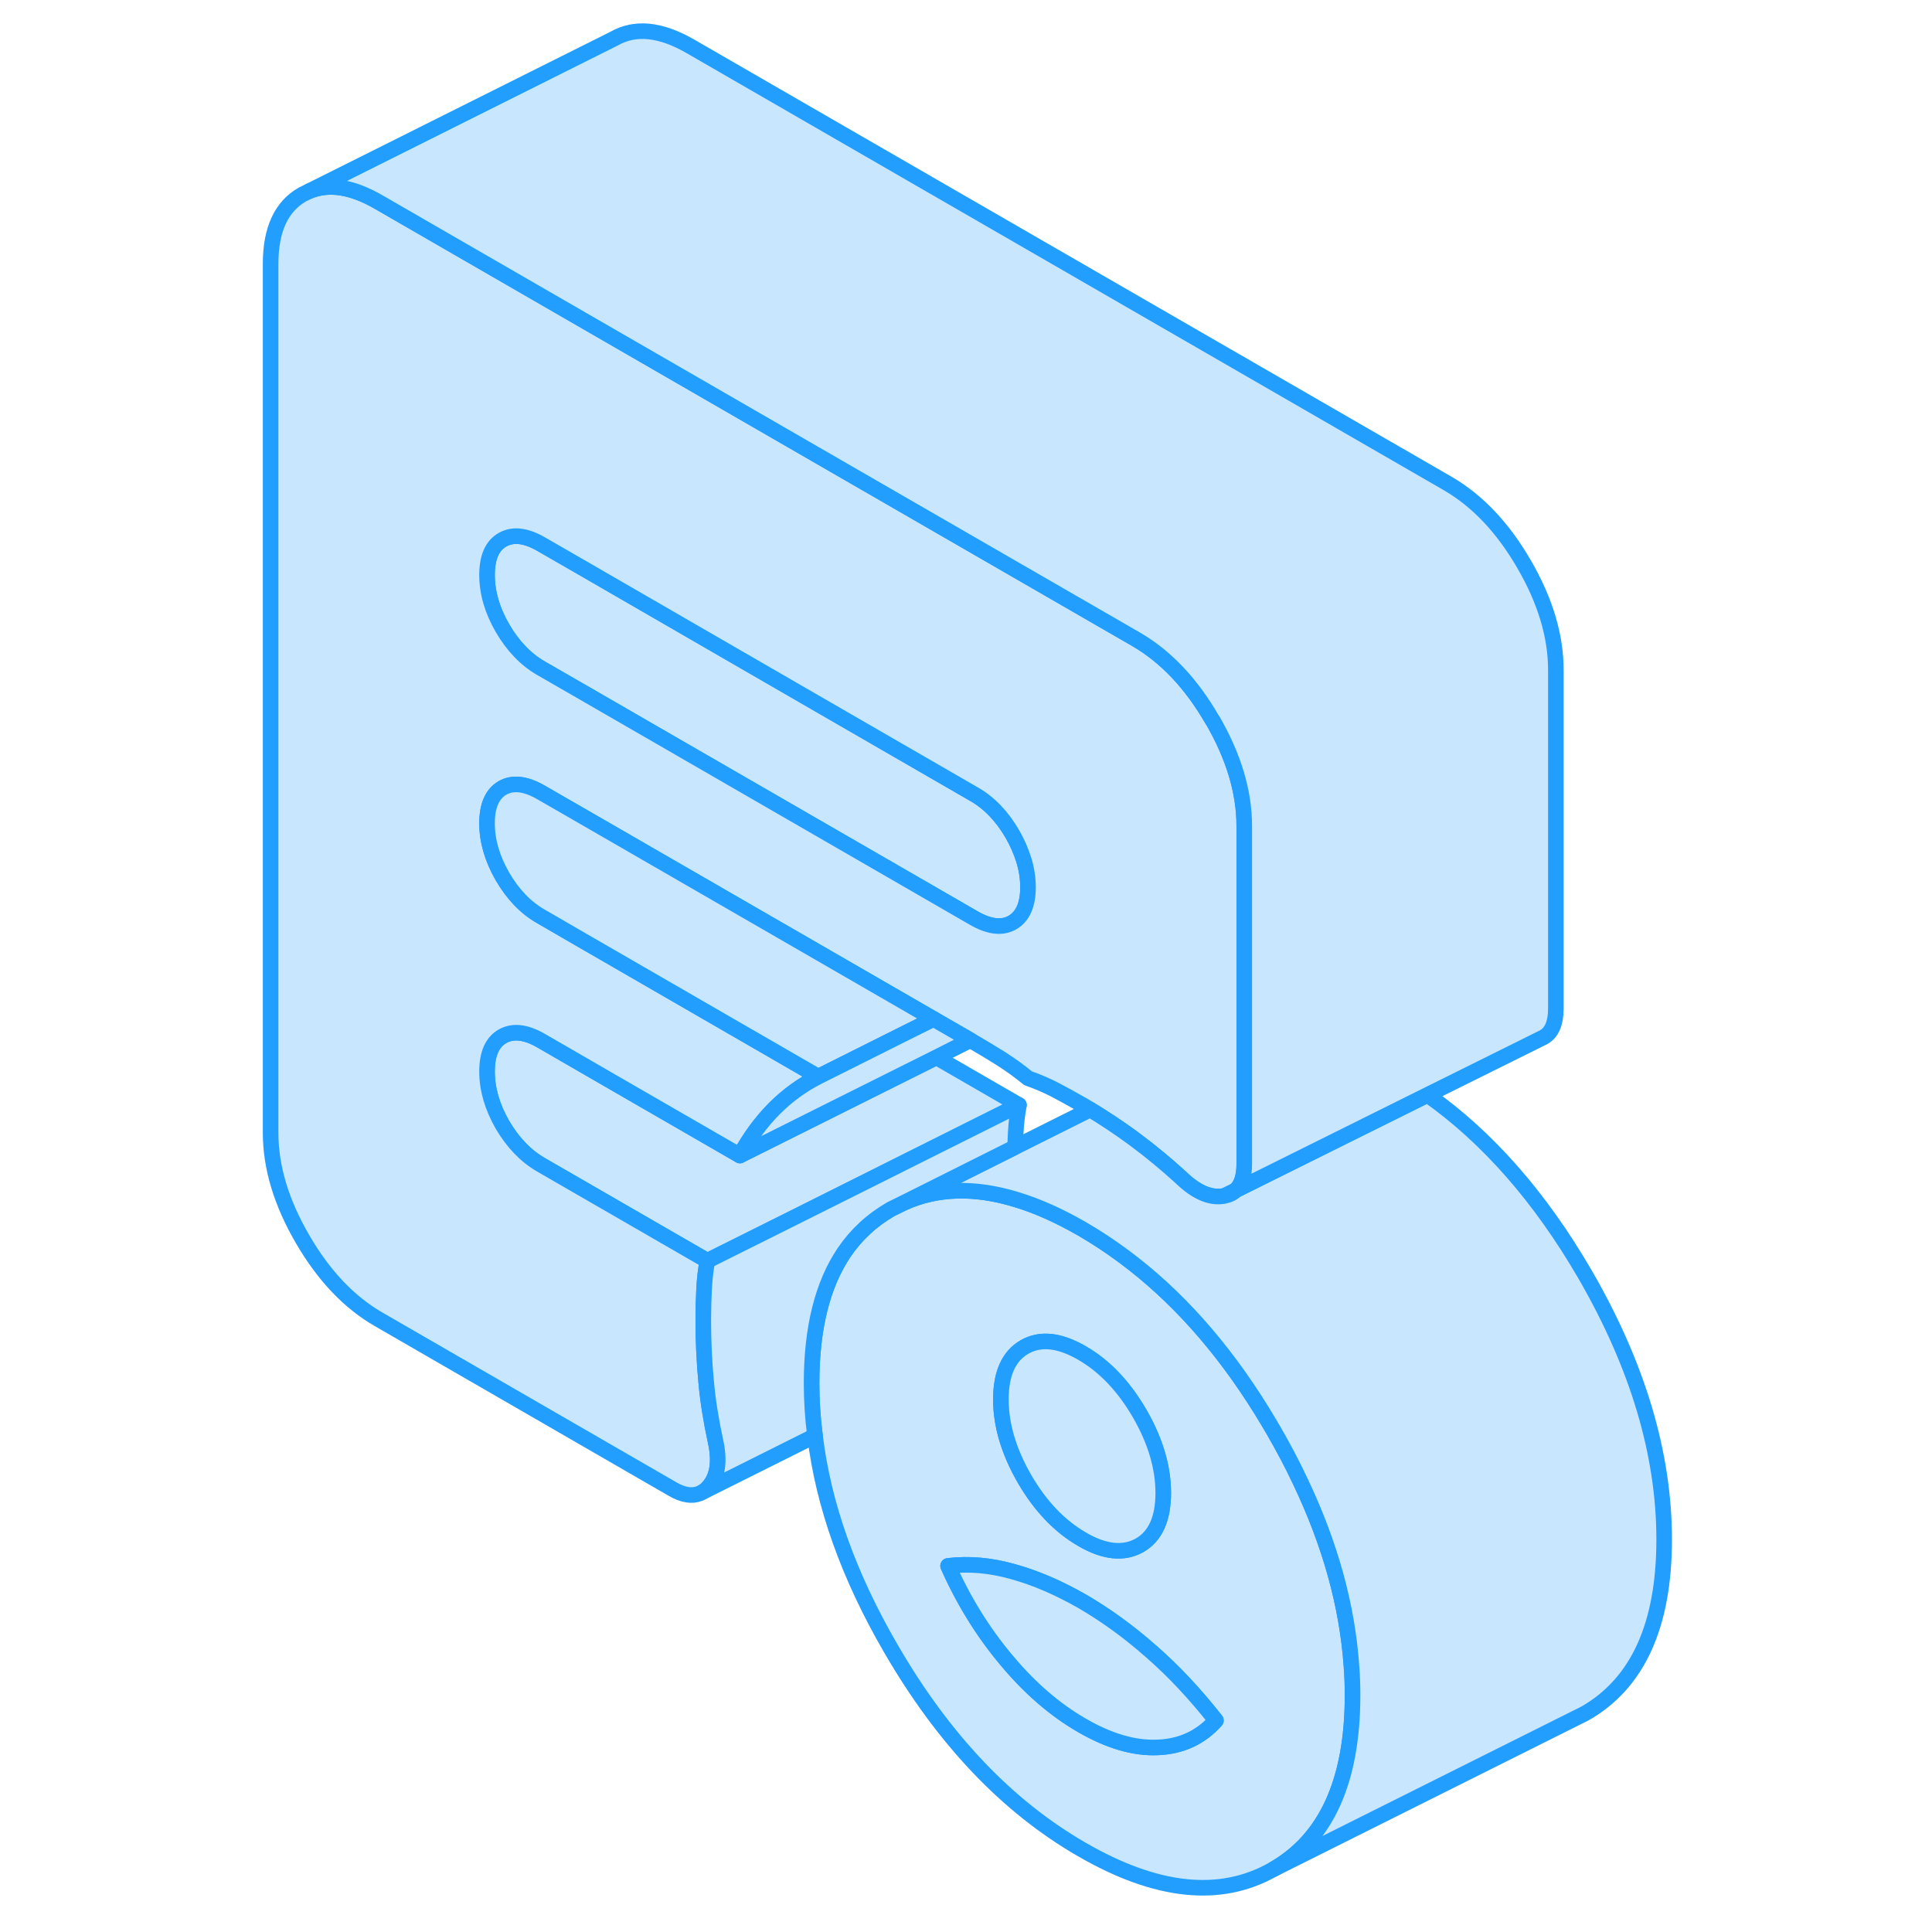 <svg width="48" height="48" viewBox="0 0 94 124" fill="#c8e7ff" xmlns="http://www.w3.org/2000/svg" stroke-width="1px" stroke-linecap="round" stroke-linejoin="round"><path d="M63.559 76.762C63.869 76.702 64.129 76.582 64.329 76.382L63.559 76.762Z" stroke="#229EFF" stroke-linejoin="round"/><path d="M50.979 56.952C50.979 58.072 50.639 58.832 49.979 59.212C49.309 59.592 48.489 59.492 47.499 58.922L22.369 44.412L19.729 42.892C18.739 42.322 17.919 41.462 17.249 40.312C16.589 39.172 16.259 38.032 16.259 36.902C16.259 35.772 16.589 35.022 17.249 34.642C17.919 34.262 18.739 34.352 19.729 34.922L22.369 36.442L36.539 44.632L47.499 50.962C48.489 51.522 49.309 52.382 49.979 53.532C50.289 54.072 50.529 54.622 50.699 55.162C50.889 55.762 50.979 56.362 50.979 56.952Z" stroke="#229EFF" stroke-linejoin="round"/><path d="M63.559 76.762C63.869 76.702 64.129 76.582 64.329 76.382L63.559 76.762Z" stroke="#229EFF" stroke-linejoin="round"/><path d="M71.739 106.932C71.469 103.062 70.379 99.112 68.459 95.082C68.459 95.082 68.456 95.075 68.449 95.062C67.939 93.972 67.359 92.882 66.729 91.792C66.469 91.352 66.209 90.912 65.949 90.492C63.399 86.392 60.469 83.122 57.159 80.662C56.289 80.012 55.379 79.412 54.449 78.872C52.969 78.022 51.549 77.382 50.199 76.982C47.539 76.172 45.149 76.242 43.019 77.192L42.169 77.612C40.959 78.312 39.959 79.232 39.179 80.382C37.789 82.442 37.089 85.242 37.089 88.772C37.089 89.892 37.159 91.022 37.309 92.152C37.849 96.602 39.469 101.142 42.169 105.792C45.549 111.632 49.639 115.942 54.449 118.712C59.249 121.482 63.339 121.902 66.729 119.972C70.109 118.042 71.809 114.322 71.809 108.812C71.809 108.192 71.789 107.562 71.739 106.932ZM50.759 86.452C51.769 85.872 52.999 86.002 54.449 86.842C55.889 87.672 57.119 88.962 58.139 90.712C59.149 92.462 59.659 94.162 59.659 95.822C59.659 97.482 59.149 98.602 58.139 99.182C57.119 99.752 55.889 99.632 54.449 98.792C52.999 97.952 51.769 96.662 50.759 94.922C49.749 93.172 49.239 91.472 49.239 89.812C49.239 88.152 49.749 87.032 50.759 86.452ZM59.309 112.152C57.799 112.222 56.179 111.742 54.449 110.742C52.709 109.742 51.089 108.342 49.589 106.542C48.079 104.742 46.839 102.732 45.849 100.502C47.189 100.342 48.569 100.462 50.019 100.872C51.469 101.272 52.939 101.912 54.449 102.772C55.949 103.642 57.429 104.712 58.869 105.982C60.319 107.242 61.709 108.732 63.039 110.422C62.059 111.522 60.809 112.092 59.309 112.152Z" stroke="#229EFF" stroke-linejoin="round"/><path d="M63.04 110.422C62.06 111.522 60.81 112.092 59.31 112.152C57.8 112.222 56.18 111.742 54.45 110.742C52.71 109.742 51.09 108.342 49.59 106.542C48.08 104.742 46.84 102.732 45.85 100.502C47.19 100.342 48.569 100.462 50.02 100.872C51.469 101.272 52.94 101.912 54.45 102.772C55.95 103.642 57.43 104.712 58.87 105.982C60.32 107.242 61.71 108.732 63.04 110.422Z" stroke="#229EFF" stroke-linejoin="round"/><path d="M59.659 95.822C59.659 97.482 59.149 98.602 58.139 99.182C57.119 99.752 55.889 99.632 54.45 98.792C52.999 97.952 51.769 96.662 50.759 94.922C49.749 93.172 49.239 91.472 49.239 89.812C49.239 88.152 49.749 87.032 50.759 86.452C51.769 85.872 52.999 86.002 54.45 86.842C55.889 87.672 57.119 88.962 58.139 90.712C59.149 92.462 59.659 94.162 59.659 95.822Z" stroke="#229EFF" stroke-linejoin="round"/><path d="M50.399 70.922L35.609 78.322L30.399 80.922L19.729 74.762C18.739 74.192 17.919 73.332 17.249 72.192C16.589 71.042 16.259 69.902 16.259 68.772C16.259 67.642 16.589 66.892 17.249 66.512C17.919 66.132 18.739 66.222 19.729 66.792L24.399 69.492L32.489 74.162L45.099 67.862L50.399 70.922Z" stroke="#229EFF" stroke-linejoin="round"/><path d="M62.829 46.222H62.819C61.459 43.862 59.829 42.142 57.919 41.032L36.539 28.692L22.369 20.512L9.309 12.972C7.599 11.982 6.109 11.742 4.839 12.272L4.409 12.482C3.049 13.262 2.369 14.742 2.369 16.932V72.712C2.369 74.902 3.049 77.172 4.409 79.512C5.769 81.862 7.399 83.582 9.309 84.682L28.149 95.562C28.829 95.962 29.419 96.052 29.909 95.852L30.089 95.762C30.239 95.682 30.369 95.572 30.489 95.422C31.069 94.762 31.209 93.782 30.919 92.482C30.639 91.182 30.429 89.912 30.319 88.642C30.199 87.382 30.139 86.092 30.139 84.762C30.139 84.032 30.159 83.362 30.189 82.742C30.219 82.132 30.289 81.522 30.399 80.922L19.729 74.762C18.739 74.192 17.919 73.332 17.249 72.192C16.589 71.042 16.259 69.902 16.259 68.772C16.259 67.642 16.589 66.892 17.249 66.512C17.919 66.132 18.739 66.222 19.729 66.792L24.399 69.492L32.489 74.162C33.119 73.002 33.859 72.002 34.699 71.152C35.539 70.312 36.479 69.632 37.519 69.102L22.369 60.352L19.729 58.822C18.739 58.262 17.919 57.402 17.249 56.252C16.589 55.102 16.259 53.962 16.259 52.842C16.259 51.722 16.589 50.952 17.249 50.572C17.919 50.192 18.739 50.292 19.729 50.862L22.369 52.382L36.539 60.562L44.919 65.402L47.279 66.762L47.499 66.892C48.019 67.192 48.599 67.542 49.239 67.942C49.879 68.352 50.449 68.762 50.979 69.202C51.549 69.402 52.119 69.642 52.669 69.922C53.219 70.212 53.809 70.532 54.449 70.902C54.619 71.002 54.799 71.102 54.969 71.212C55.889 71.772 56.799 72.372 57.699 73.032C57.749 73.072 57.809 73.112 57.859 73.152C58.869 73.902 59.849 74.712 60.779 75.562C61.769 76.522 62.689 76.922 63.559 76.762L64.329 76.382C64.679 76.042 64.859 75.492 64.859 74.722V53.012C64.859 50.822 64.179 48.562 62.829 46.222ZM49.979 59.212C49.309 59.592 48.489 59.492 47.499 58.922L22.369 44.412L19.729 42.892C18.739 42.322 17.919 41.462 17.249 40.312C16.589 39.172 16.259 38.032 16.259 36.902C16.259 35.772 16.589 35.022 17.249 34.642C17.919 34.262 18.739 34.352 19.729 34.922L22.369 36.442L36.539 44.632L47.499 50.962C48.489 51.522 49.309 52.382 49.979 53.532C50.289 54.072 50.529 54.622 50.699 55.162C50.889 55.762 50.979 56.362 50.979 56.952C50.979 58.072 50.639 58.832 49.979 59.212Z" stroke="#229EFF" stroke-linejoin="round"/><path d="M91.81 98.812C91.81 104.322 90.109 108.042 86.73 109.972L66.73 119.972C70.109 118.042 71.81 114.322 71.81 108.812C71.81 108.192 71.79 107.562 71.74 106.932C71.469 103.062 70.38 99.112 68.46 95.082C68.46 95.082 68.456 95.075 68.45 95.062C67.94 93.972 67.359 92.882 66.73 91.792C66.469 91.352 66.21 90.912 65.95 90.492C63.4 86.392 60.47 83.122 57.16 80.662C56.29 80.012 55.38 79.412 54.45 78.872C52.97 78.022 51.55 77.382 50.2 76.982C47.54 76.172 45.15 76.242 43.02 77.192L50.15 73.622L54.97 71.212C55.89 71.772 56.8 72.372 57.7 73.032C57.75 73.072 57.81 73.112 57.86 73.152C58.87 73.902 59.849 74.712 60.779 75.562C61.77 76.522 62.69 76.922 63.56 76.762C63.87 76.702 64.13 76.582 64.33 76.382L76.62 70.272C80.5 73.012 83.859 76.852 86.73 81.792C90.109 87.632 91.81 93.302 91.81 98.812Z" stroke="#229EFF" stroke-linejoin="round"/><path d="M44.919 65.401L42.729 66.492L37.519 69.102L22.369 60.352L19.729 58.822C18.739 58.262 17.919 57.402 17.249 56.252C16.589 55.102 16.259 53.962 16.259 52.842C16.259 51.722 16.589 50.952 17.249 50.572C17.919 50.192 18.739 50.292 19.729 50.862L22.369 52.382L36.539 60.562L44.919 65.401Z" stroke="#229EFF" stroke-linejoin="round"/><path d="M47.279 66.762L45.099 67.862L32.489 74.162C33.119 73.002 33.859 72.002 34.7 71.152C35.539 70.312 36.479 69.632 37.519 69.102L42.729 66.492L44.919 65.402L47.279 66.762Z" stroke="#229EFF" stroke-linejoin="round"/><path d="M50.399 70.922C50.289 71.522 50.219 72.132 50.189 72.742C50.179 73.022 50.159 73.312 50.149 73.622L43.019 77.192L42.169 77.612C40.959 78.312 39.959 79.232 39.179 80.382C37.789 82.442 37.089 85.242 37.089 88.772C37.089 89.892 37.159 91.022 37.309 92.152L30.089 95.762C30.239 95.682 30.369 95.572 30.489 95.422C31.069 94.762 31.209 93.782 30.919 92.482C30.639 91.182 30.429 89.912 30.319 88.642C30.199 87.382 30.139 86.092 30.139 84.762C30.139 84.032 30.159 83.362 30.189 82.742C30.219 82.132 30.289 81.522 30.399 80.922L35.609 78.322L50.399 70.922Z" stroke="#229EFF" stroke-linejoin="round"/><path d="M84.859 43.012V64.722C84.859 65.642 84.609 66.262 84.089 66.562L83.829 66.692L76.619 70.272L64.329 76.382C64.679 76.042 64.859 75.492 64.859 74.722V53.012C64.859 50.822 64.179 48.562 62.829 46.222H62.819C61.459 43.862 59.829 42.142 57.919 41.032L36.539 28.692L22.369 20.512L9.309 12.972C7.599 11.982 6.109 11.742 4.839 12.272L24.409 2.482C25.769 1.702 27.399 1.872 29.309 2.972L77.919 31.032C79.829 32.142 81.459 33.862 82.819 36.212C84.179 38.552 84.859 40.822 84.859 43.012Z" stroke="#229EFF" stroke-linejoin="round"/></svg>